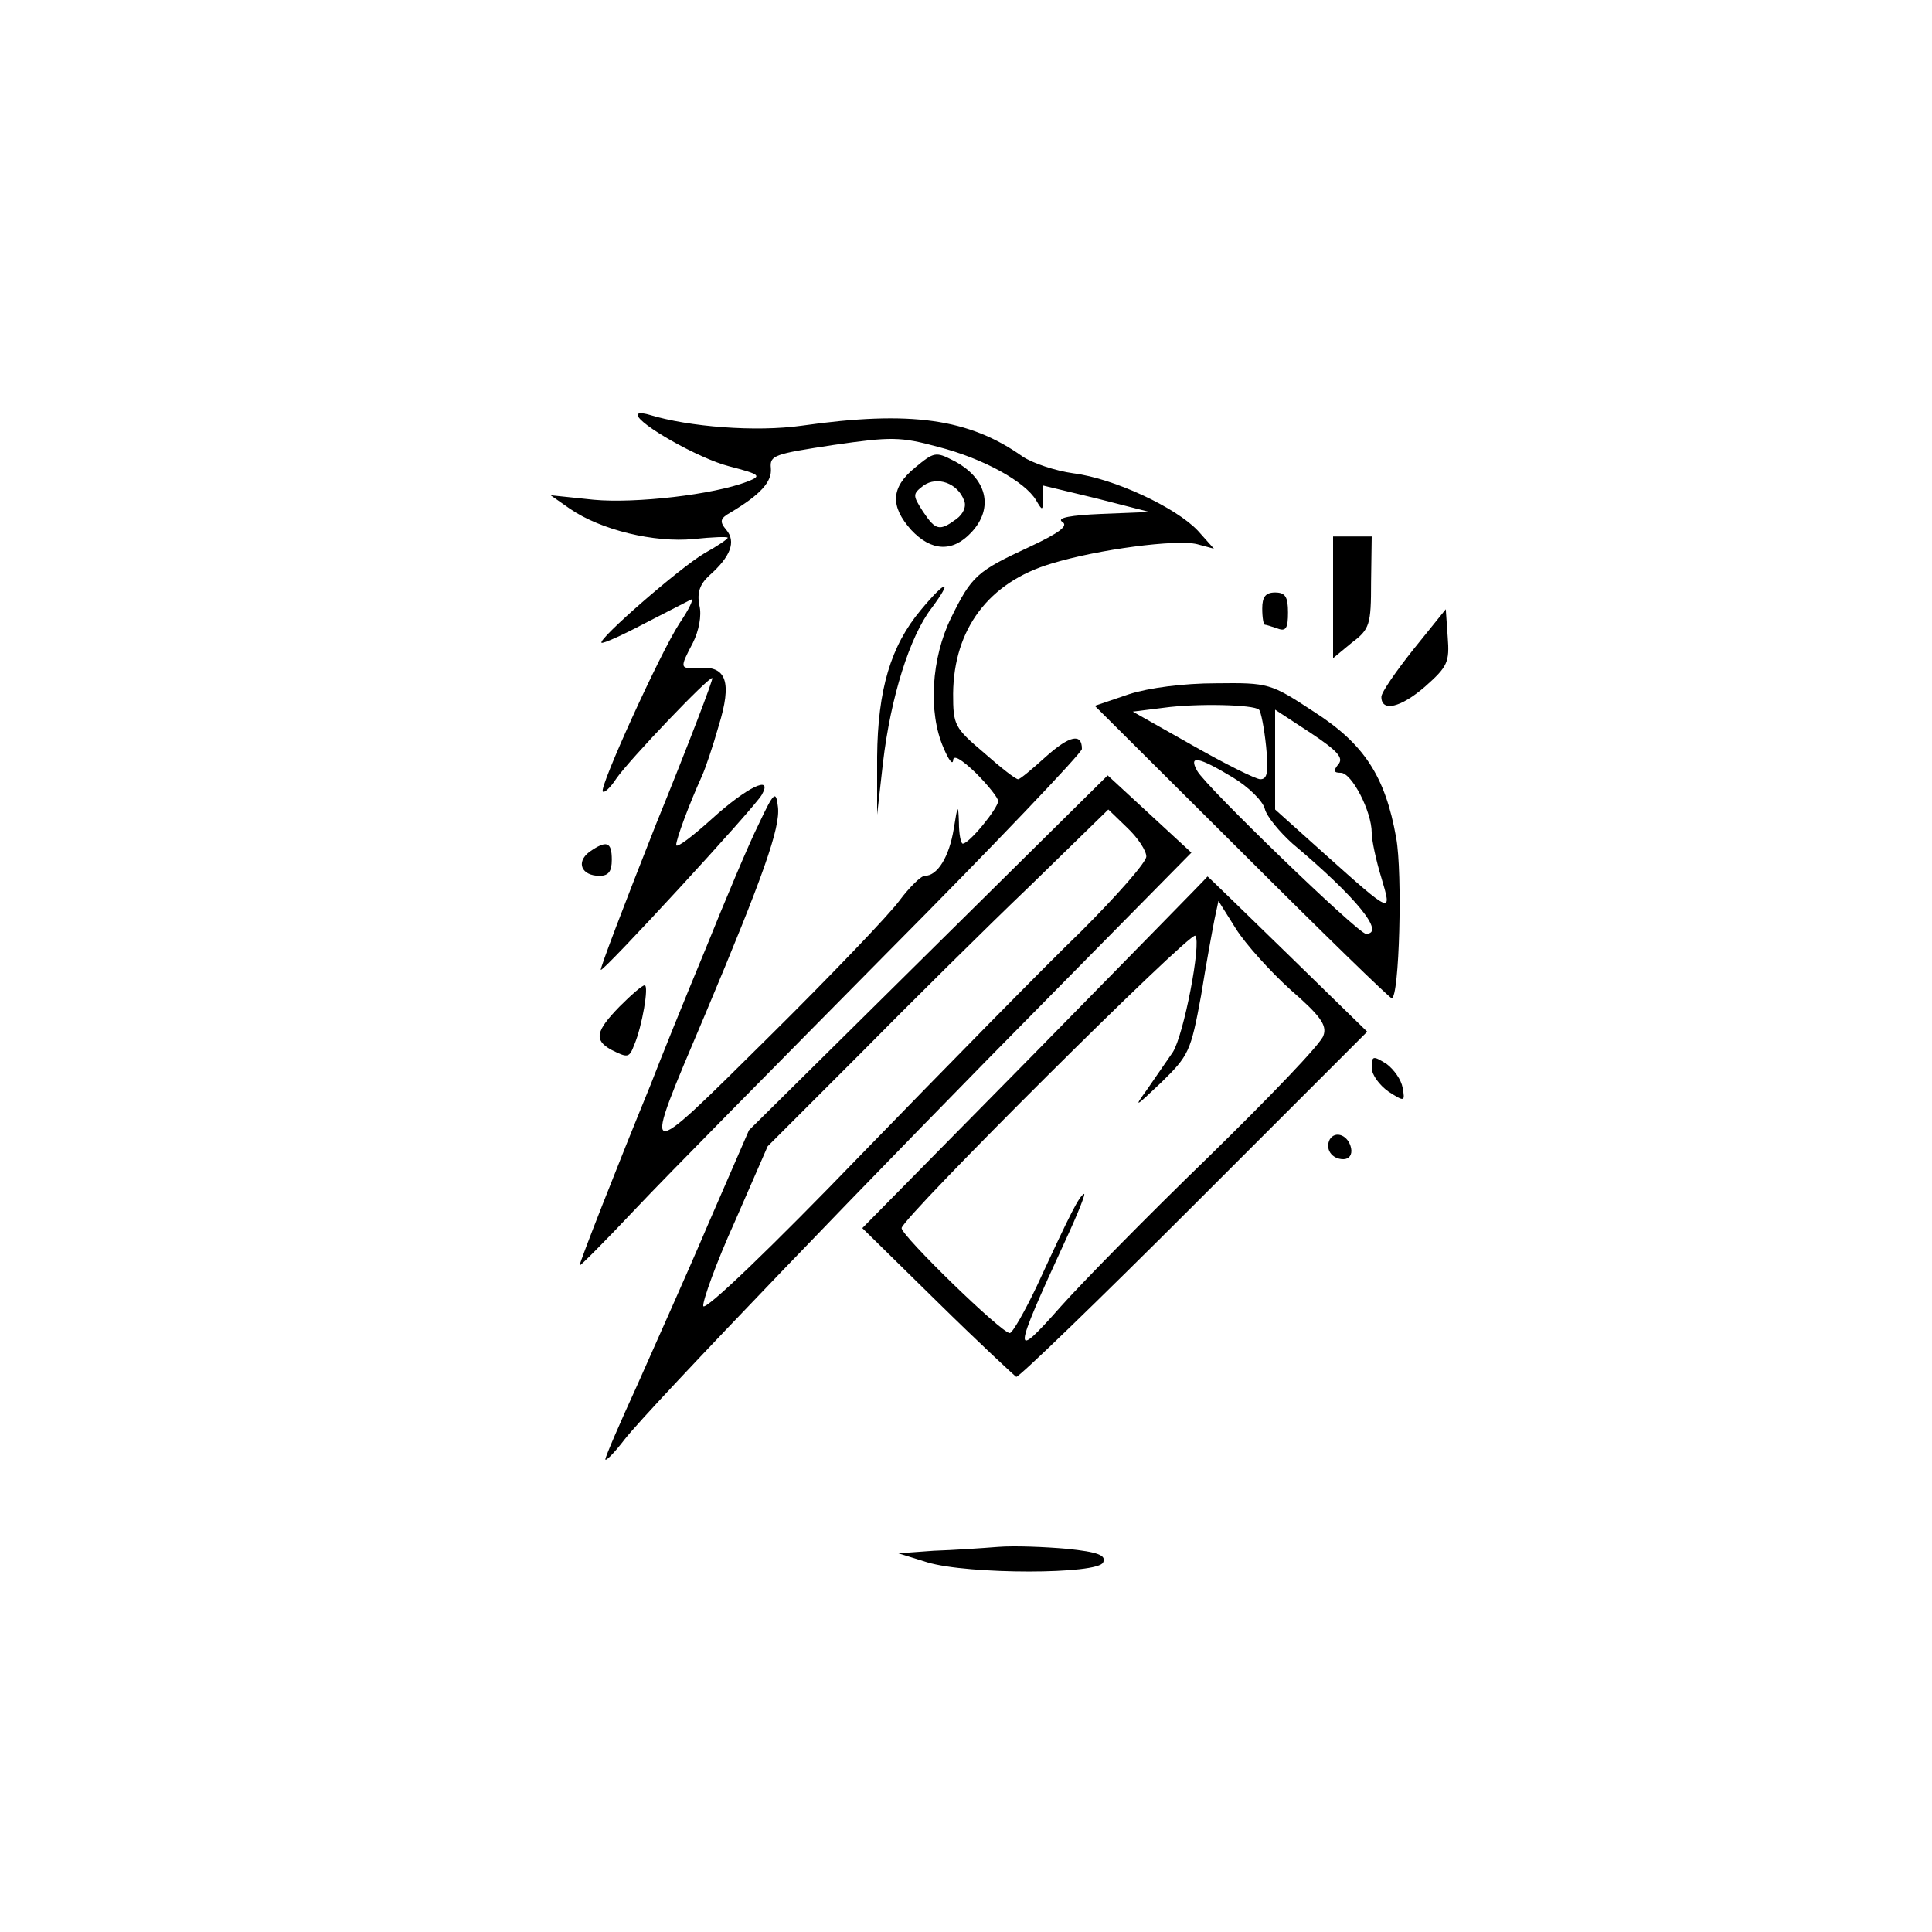 <?xml version="1.0" standalone="no"?>
<!DOCTYPE svg PUBLIC "-//W3C//DTD SVG 20010904//EN"
 "http://www.w3.org/TR/2001/REC-SVG-20010904/DTD/svg10.dtd">
<svg version="1.0" xmlns="http://www.w3.org/2000/svg"
 width="300pt" height="300pt" viewBox="0 0 300 300"
 preserveAspectRatio="xMidYMid meet">
<g transform="translate(0,300) scale(0.1,-0.1)"
fill="#000000" stroke="none">
<path d="M990 2356 c0 -14 95 -68 142 -80 50 -13 51 -15 28 -24 -52 -20 -173
-34 -238 -28 l-67 7 30 -21 c48 -33 131 -53 192 -47 29 3 53 4 53 2 0 -2 -16
-13 -36 -24 -39 -23 -165 -133 -160 -139 2 -2 33 12 67 30 35 18 68 35 72 37
5 2 -3 -15 -18 -37 -30 -46 -125 -255 -119 -261 2 -3 12 6 21 20 20 29 145
160 149 156 2 -1 -37 -103 -87 -226 -49 -124 -88 -226 -86 -227 3 -4 239 252
250 272 18 32 -24 11 -77 -37 -31 -28 -56 -47 -56 -41 0 9 20 63 40 107 5 11
17 46 26 78 21 68 12 93 -30 90 -31 -2 -31 -1 -10 39 9 18 14 42 10 58 -4 20
1 33 15 46 34 30 42 53 27 71 -11 13 -10 18 6 27 47 28 65 48 63 69 -2 20 5
22 97 36 90 13 104 13 163 -3 70 -18 135 -54 152 -83 10 -17 10 -16 11 3 l0
20 83 -20 82 -21 -75 -3 c-47 -2 -69 -6 -61 -12 11 -6 -3 -17 -50 -39 -82 -38
-90 -45 -122 -110 -31 -63 -36 -147 -12 -202 8 -19 14 -27 15 -20 0 10 13 2
35 -19 19 -19 35 -39 35 -44 -1 -12 -45 -66 -55 -66 -3 0 -6 15 -6 33 -1 29
-2 28 -8 -10 -7 -43 -25 -73 -45 -73 -6 0 -24 -18 -39 -38 -15 -21 -107 -117
-204 -213 -201 -199 -198 -200 -98 36 90 214 117 290 113 322 -3 26 -6 24 -30
-27 -15 -30 -52 -118 -83 -195 -32 -77 -70 -171 -85 -210 -52 -127 -110 -275
-110 -280 0 -2 39 37 87 88 48 51 224 229 390 397 167 168 303 311 303 317 0
25 -19 21 -56 -12 -21 -19 -40 -35 -43 -35 -4 0 -27 18 -53 41 -46 39 -48 43
-48 92 1 100 55 173 153 202 72 22 194 38 226 30 l26 -7 -25 28 c-34 36 -130
81 -193 89 -29 4 -64 16 -79 26 -83 59 -174 72 -343 48 -71 -10 -175 -2 -237
17 -10 3 -18 3 -18 0z"/>
<path d="M1421 2274 c-38 -31 -39 -60 -6 -97 31 -33 64 -35 93 -4 36 38 25 85
-28 112 -27 14 -30 13 -59 -11z m76 -51 c4 -9 -1 -21 -12 -29 -26 -19 -32 -18
-52 12 -16 25 -16 27 1 40 21 15 53 4 63 -23z"/>
<path d="M2070 2073 l0 -95 29 24 c28 21 30 28 30 94 l1 71 -30 0 -30 0 0 -94z"/>
<path d="M1430 2053 c-47 -56 -67 -124 -68 -228 l0 -90 9 80 c12 103 42 197
75 240 35 47 23 45 -16 -2z"/>
<path d="M1960 2055 c0 -14 2 -25 4 -25 2 0 11 -3 20 -6 13 -5 16 1 16 25 0
24 -4 31 -20 31 -15 0 -20 -7 -20 -25z"/>
<path d="M2195 1992 c-27 -34 -50 -67 -50 -74 0 -24 30 -17 68 16 35 31 38 38
35 77 l-3 43 -50 -62z"/>
<path d="M1753 1922 l-53 -18 228 -227 c125 -125 230 -227 233 -227 12 0 17
195 7 249 -17 96 -50 146 -128 196 -67 44 -70 45 -152 44 -50 0 -104 -7 -135
-17z m202 -24 c3 -3 8 -28 11 -57 4 -40 2 -51 -9 -51 -7 0 -55 24 -106 53
l-92 52 48 6 c51 7 140 5 148 -3z m123 -85 c-8 -10 -7 -13 4 -13 17 0 48 -60
48 -93 0 -12 7 -44 15 -70 17 -57 17 -57 -87 36 l-78 70 0 78 0 77 55 -36 c42
-28 52 -39 43 -49z m-164 -20 c25 -15 47 -37 50 -49 3 -12 23 -36 43 -54 100
-84 145 -140 114 -140 -12 0 -249 229 -262 253 -14 25 2 22 55 -10z"/>
<path d="M1441 1520 l-278 -275 -63 -145 c-34 -80 -85 -193 -111 -252 -27 -59
-49 -110 -49 -114 0 -4 14 10 30 31 39 50 396 421 667 695 l213 216 -65 60
-65 60 -279 -276z m339 150 c0 -9 -46 -61 -101 -116 -56 -54 -210 -211 -343
-348 -137 -142 -242 -243 -244 -234 -1 8 20 67 49 131 l51 117 142 142 c78 79
197 197 265 262 l122 119 29 -28 c17 -16 30 -36 30 -45z"/>
<path d="M915 1677 c-21 -16 -12 -37 16 -37 14 0 19 7 19 25 0 28 -8 31 -35
12z"/>
<path d="M1607 1365 l-268 -272 116 -114 c64 -63 120 -115 123 -117 4 -1 128
119 276 267 l269 269 -124 121 c-68 66 -123 120 -124 120 0 -1 -121 -124 -268
-274z m397 98 c46 -40 57 -55 51 -71 -3 -12 -84 -96 -179 -189 -95 -92 -198
-197 -229 -232 -76 -86 -75 -76 7 102 20 43 33 76 29 73 -8 -5 -19 -26 -73
-143 -19 -40 -38 -73 -42 -73 -13 0 -168 151 -168 163 0 15 449 462 456 454
10 -10 -18 -155 -35 -181 -9 -13 -27 -39 -40 -58 -21 -29 -19 -28 22 11 43 42
46 48 62 135 8 50 18 104 21 119 l6 28 27 -43 c15 -24 54 -67 85 -95z"/>
<path d="M962 1437 c-37 -38 -40 -52 -13 -67 26 -13 28 -13 36 8 12 28 23 92
16 92 -4 0 -21 -15 -39 -33z"/>
<path d="M2130 1342 c0 -11 12 -27 26 -37 25 -16 26 -16 22 6 -2 12 -13 28
-25 37 -21 13 -23 13 -23 -6z"/>
<path d="M2065 1231 c-8 -15 3 -31 21 -31 9 0 14 7 12 17 -4 20 -24 28 -33 14z"/>
<path d="M1450 592 l-55 -4 45 -14 c63 -19 266 -19 273 0 5 11 -8 16 -56 21
-34 3 -82 5 -107 3 -25 -2 -70 -5 -100 -6z"/>
</g>
</svg>
